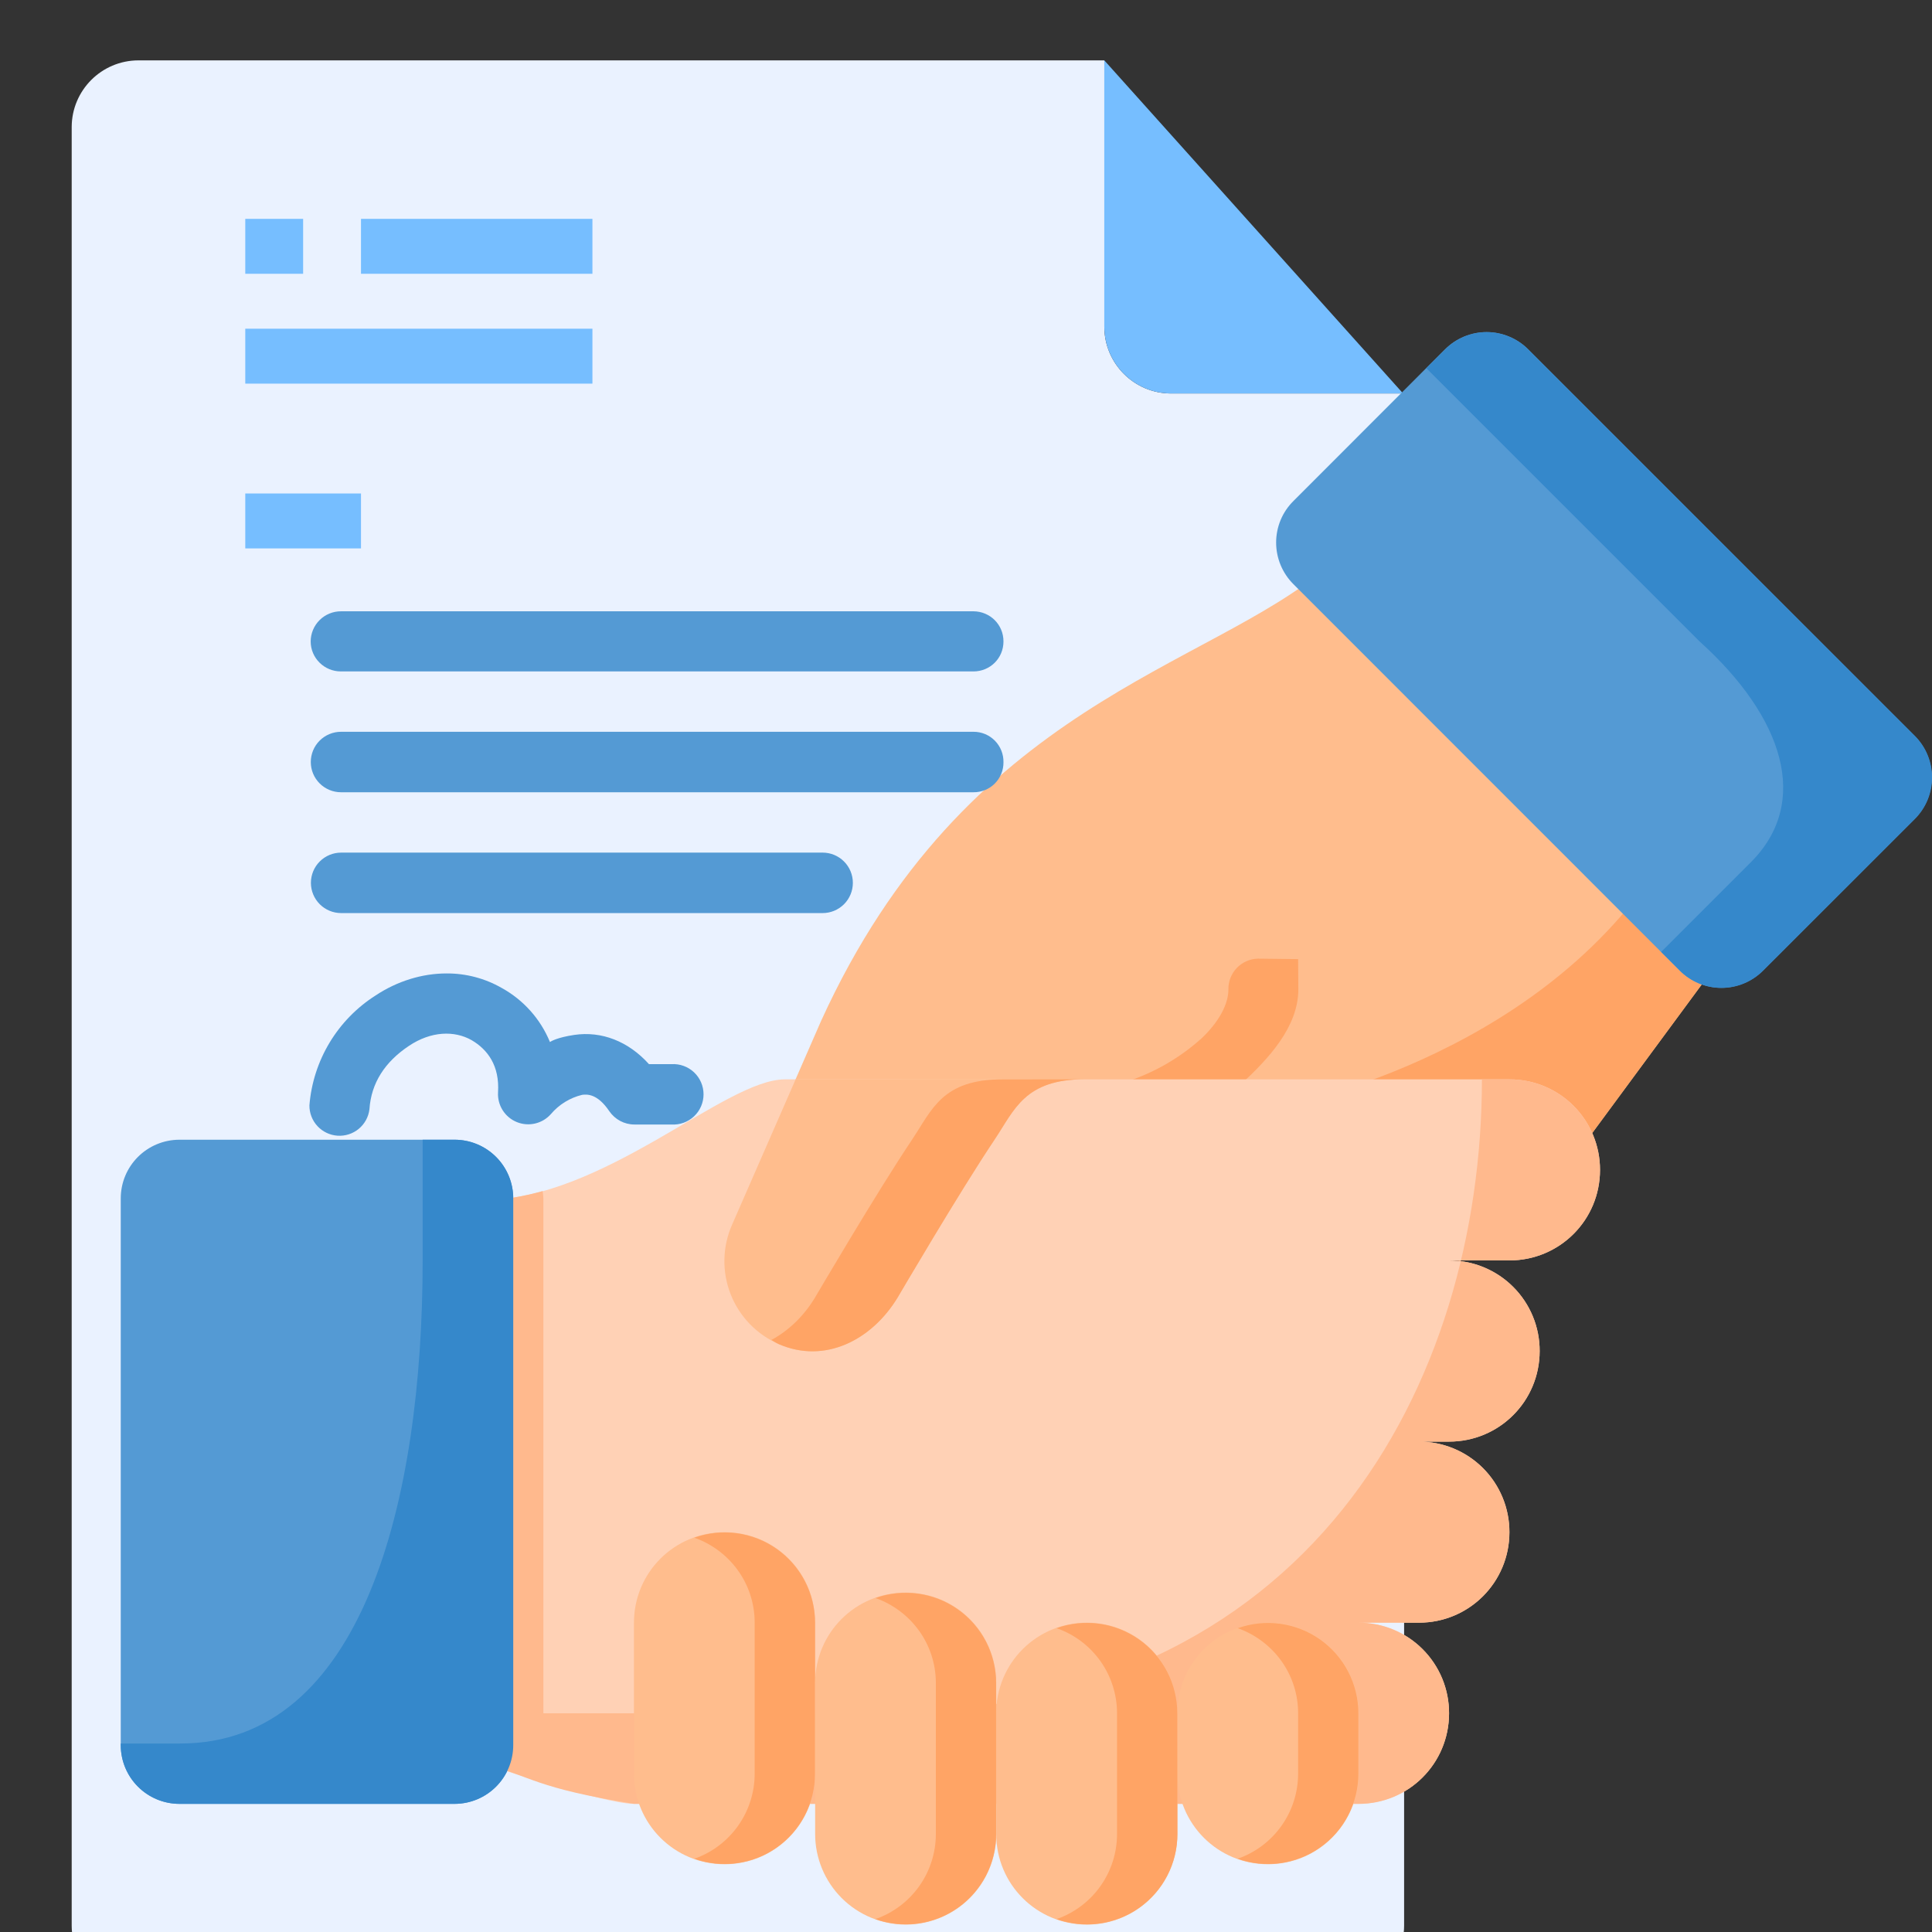<svg width="512" height="512" viewBox="0 0 512 512" fill="none" xmlns="http://www.w3.org/2000/svg">
<rect x="0" y="0" width="512" height="512" fill="#333333" stroke="none"/>
<g clip-path="url(#clip0_1_28)">
<path d="M372.103 104.538V510.345C372.074 520.082 364.186 527.97 354.448 528H36.655C26.914 527.97 19.031 520.082 19 510.345V33.655C19.031 23.918 26.914 16.03 36.655 16H292.655V86.621C292.686 96.358 300.57 104.246 310.31 104.276H371.836L372.103 104.538Z" fill="#EAF2FF"/>
<path d="M292.655 16L371.836 104.276H310.311C300.569 104.246 292.686 96.358 292.656 86.621L292.655 16Z" fill="#76BEFF"/>
<path d="M65 58H80.333V72.556H65V58ZM95.667 58H157V72.556H95.667V58ZM65 87.111H157V101.667H65V87.111ZM65 130.778H95.667V145.333H65V130.778Z" fill="#76BEFF"/>
<path d="M47.602 302.037H120.412C129.06 302.037 136.015 308.991 136.015 317.639V462.443C136.015 471.091 129.06 478.045 120.412 478.045H47.602C45.552 478.049 43.522 477.648 41.627 476.866C39.732 476.083 38.011 474.934 36.561 473.484C35.111 472.035 33.962 470.313 33.18 468.419C32.397 466.524 31.996 464.493 32 462.443V317.609C32 308.991 38.955 302.037 47.602 302.037Z" fill="#549AD4"/>
<path d="M400.012 310.05L287.531 302.037C287.531 302.037 268.906 294.024 263.554 302.037C254.331 315.764 237.852 343.885 237.852 343.885C230.989 355.223 218.501 361.513 206.346 356.191C203.459 354.933 200.848 353.118 198.663 350.85C196.479 348.581 194.763 345.905 193.614 342.972C192.466 340.04 191.907 336.91 191.969 333.762C192.032 330.613 192.714 327.508 193.979 324.624L217.594 270.56C255.994 186.29 320.006 177.431 352.026 150.036L456.041 254.051L420.664 302.037C417.792 304.879 418.064 310.412 400.012 310.05Z" fill="#FFBD8D"/>
<path d="M436.297 234.306C400.738 283.32 336.001 294.024 336.001 294.024V305.514L400.012 310.05C418.064 310.412 418.094 303.488 420.634 302.037L456.011 254.051L436.297 234.306ZM318.101 275.459C312.529 280.396 306.019 284.159 298.961 286.525C288.862 289.912 293.942 305.091 304.041 301.704C313.277 298.673 321.775 293.739 328.986 287.221C336.031 280.69 344.104 272.193 344.074 262.124L344.014 254.172L333.34 254.051C331.231 254.106 329.229 254.992 327.768 256.515C326.307 258.037 325.506 260.075 325.539 262.185C325.569 265.995 323.12 270.832 318.101 275.489V275.459Z" fill="#FFA465"/>
<path d="M208.009 286.042C191.983 286.042 159.992 318.032 128.002 318.032V467.341C128.002 467.341 159.992 478.045 168.005 478.045H360.009C373.313 478.045 384.017 467.341 384.017 454.037C384.025 450.882 383.409 447.757 382.206 444.84C381.002 441.924 379.234 439.274 377.003 437.043C374.772 434.812 372.122 433.044 369.206 431.84C366.29 430.637 363.164 430.021 360.009 430.029H376.035C389.308 430.029 400.012 419.325 400.012 406.051C400.02 402.896 399.405 399.771 398.201 396.855C396.997 393.938 395.229 391.288 392.998 389.057C390.767 386.826 388.118 385.058 385.201 383.855C382.285 382.651 379.159 382.035 376.004 382.043H384.017C397.321 382.043 408.025 371.34 408.025 358.035C408.033 354.88 407.418 351.755 406.214 348.838C405.01 345.922 403.242 343.272 401.011 341.041C398.78 338.81 396.13 337.042 393.214 335.839C390.298 334.635 387.172 334.019 384.017 334.027H400.012C413.317 334.027 424.02 323.324 424.02 310.05C424.028 306.895 423.413 303.769 422.209 300.853C421.005 297.936 419.237 295.286 417.006 293.056C414.775 290.825 412.126 289.056 409.209 287.853C406.293 286.649 403.167 286.034 400.012 286.042H208.009Z" fill="#FFD1B5"/>
<path d="M392.725 286.042C392.725 366.048 347.733 454.037 232.017 454.037H128.002V467.341C141.336 470.909 141.457 473.752 168.005 478.045H360.009C373.313 478.045 384.017 467.341 384.017 454.037C384.025 450.882 383.409 447.757 382.206 444.84C381.002 441.924 379.234 439.274 377.003 437.043C374.772 434.812 372.122 433.044 369.206 431.84C366.29 430.637 363.164 430.021 360.009 430.029H376.035C389.308 430.029 400.012 419.325 400.012 406.051C400.02 402.896 399.405 399.771 398.201 396.855C396.997 393.938 395.229 391.288 392.998 389.057C390.767 386.826 388.118 385.058 385.201 383.855C382.285 382.651 379.159 382.035 376.004 382.043H384.017C397.321 382.043 408.025 371.34 408.025 358.035C408.033 354.88 407.418 351.755 406.214 348.838C405.01 345.922 403.242 343.272 401.011 341.041C398.78 338.81 396.13 337.042 393.214 335.839C390.298 334.635 387.172 334.019 384.017 334.027H400.012C413.317 334.027 424.02 323.324 424.02 310.05C424.028 306.895 423.413 303.769 422.209 300.853C421.005 297.936 419.237 295.286 417.006 293.056C414.775 290.825 412.126 289.056 409.209 287.853C406.293 286.649 403.167 286.034 400.012 286.042H392.725Z" fill="#FFB98D"/>
<path d="M216.021 470.033V430.029C216.021 416.725 205.317 406.051 192.013 406.051C178.709 406.051 168.005 416.755 168.005 430.029V470.033C168.005 483.337 178.709 494.041 192.013 494.041C205.317 494.041 216.021 483.337 216.021 470.033Z" fill="#FFBD8D"/>
<path d="M199.996 430.029V470.033C199.998 474.987 198.46 479.819 195.594 483.861C192.728 487.902 188.677 490.952 184.001 492.589C187.614 493.878 191.485 494.279 195.286 493.76C199.087 493.24 202.708 491.815 205.843 489.604C208.979 487.393 211.537 484.462 213.303 481.056C215.069 477.65 215.991 473.869 215.991 470.033V430.029C215.986 426.195 215.061 422.418 213.293 419.016C211.525 415.614 208.966 412.686 205.831 410.479C202.696 408.272 199.077 406.849 195.278 406.331C191.48 405.813 187.612 406.215 184.001 407.503C193.313 410.799 199.996 419.567 199.996 430.029Z" fill="#FFA465"/>
<path d="M264.007 486.028V446.024C264.007 432.72 253.303 422.047 239.999 422.047C226.695 422.047 216.021 432.751 216.021 446.024V486.028C216.021 492.395 218.551 498.502 223.053 503.004C227.555 507.506 233.662 510.036 240.029 510.036C246.397 510.036 252.503 507.506 257.006 503.004C261.508 498.502 264.037 492.395 264.037 486.028H264.007Z" fill="#FFBD8D"/>
<path d="M128.002 318.032V462.231L142.909 468.128C143.624 466.318 143.993 464.389 143.997 462.443V317.609C143.997 316.944 143.876 316.309 143.816 315.643C138.585 317.095 133.293 318.062 128.002 318.062V318.032Z" fill="#FFB98D"/>
<path d="M112.007 302.037V334.027C112.007 398.039 95.981 462.05 47.784 462.05H32V462.443C32 471.091 38.955 478.045 47.602 478.045H120.412C129.06 478.045 136.015 471.091 136.015 462.443V317.609C136.019 315.56 135.618 313.531 134.835 311.638C134.052 309.745 132.902 308.025 131.452 306.578C130.002 305.131 128.28 303.985 126.386 303.205C124.491 302.426 122.461 302.029 120.412 302.037H112.007Z" fill="#3588CB"/>
<path d="M312.023 486.028V454.037C312.031 450.882 311.416 447.757 310.212 444.84C309.008 441.924 307.24 439.274 305.009 437.043C302.778 434.812 300.128 433.044 297.212 431.841C294.296 430.637 291.17 430.021 288.015 430.029C284.86 430.021 281.735 430.637 278.818 431.841C275.902 433.044 273.252 434.812 271.021 437.043C268.79 439.274 267.022 441.924 265.818 444.84C264.615 447.757 263.999 450.882 264.007 454.037V486.028C264.007 499.332 274.711 510.036 288.015 510.036C301.319 510.036 312.023 499.332 312.023 486.028Z" fill="#FFBD8D"/>
<path d="M360.009 470.033V454.037C360.017 450.882 359.401 447.757 358.198 444.84C356.994 441.924 355.226 439.274 352.995 437.043C350.764 434.812 348.114 433.044 345.198 431.841C342.281 430.637 339.156 430.021 336.001 430.029C332.848 430.025 329.726 430.644 326.813 431.849C323.9 433.055 321.254 434.823 319.026 437.054C316.799 439.285 315.033 441.933 313.832 444.847C312.63 447.762 312.015 450.885 312.023 454.037V470.063C312.023 483.337 322.727 494.041 336.001 494.041C349.305 494.041 360.009 483.337 360.009 470.033Z" fill="#FFBD8D"/>
<path d="M344.014 454.037V470.063C344.008 475.016 342.462 479.844 339.591 483.88C336.72 487.916 332.665 490.959 327.988 492.589C331.602 493.878 335.472 494.279 339.274 493.76C343.075 493.24 346.696 491.815 349.831 489.604C352.967 487.393 355.525 484.462 357.291 481.056C359.057 477.65 359.979 473.869 359.979 470.033V454.037C359.977 450.204 359.055 446.428 357.291 443.025C355.527 439.622 352.971 436.693 349.84 434.482C346.708 432.272 343.092 430.846 339.295 430.324C335.498 429.801 331.63 430.198 328.018 431.481C337.331 434.807 344.014 443.575 344.014 454.037ZM232.017 423.498C241.33 426.794 248.012 435.593 248.012 446.025V486.028C248.012 490.986 246.469 495.821 243.598 499.863C240.726 503.905 236.668 506.953 231.986 508.585C235.6 509.873 239.47 510.275 243.272 509.755C247.073 509.236 250.694 507.81 253.829 505.6C256.965 503.389 259.523 500.457 261.289 497.051C263.055 493.645 263.977 489.864 263.977 486.028V446.025C263.97 442.194 263.045 438.421 261.279 435.022C259.512 431.624 256.957 428.698 253.826 426.491C250.695 424.285 247.08 422.861 243.285 422.34C239.491 421.819 235.626 422.216 232.017 423.498ZM312.023 486.028C312.025 489.868 311.103 493.652 309.336 497.062C307.568 500.471 305.006 503.405 301.867 505.617C298.727 507.828 295.102 509.252 291.297 509.769C287.492 510.285 283.618 509.879 280.002 508.585C284.684 506.953 288.742 503.905 291.614 499.863C294.485 495.821 296.028 490.986 296.028 486.028V454.037C296.028 449.079 294.485 444.244 291.614 440.202C288.742 436.161 284.684 433.112 280.002 431.481C283.616 430.192 287.487 429.791 291.288 430.31C295.089 430.83 298.71 432.255 301.845 434.466C304.981 436.676 307.539 439.608 309.305 443.014C311.071 446.42 311.993 450.201 311.993 454.037L312.023 486.028Z" fill="#FFA465"/>
<path d="M210.851 286.042L193.979 324.624C192.715 327.51 192.034 330.617 191.974 333.767C191.913 336.917 192.475 340.047 193.626 342.98C194.778 345.912 196.497 348.589 198.685 350.856C200.873 353.123 203.486 354.936 206.376 356.191C218.501 361.513 230.988 355.223 237.882 343.854C237.882 343.854 254.331 315.764 263.554 302.037C268.905 294.024 271.536 286.011 287.562 286.011L210.851 286.042Z" fill="#FFBD8D"/>
<path d="M265.7 286.042C249.675 286.042 247.044 294.024 241.692 302.037C232.47 315.764 215.991 343.854 215.991 343.854C213.058 348.753 209.006 352.623 204.441 355.102C205.076 355.465 205.65 355.889 206.346 356.191C218.501 361.513 230.989 355.223 237.883 343.854C237.883 343.854 254.331 315.764 263.554 302.037C268.906 294.024 271.536 286.011 287.562 286.011L265.7 286.042Z" fill="#FFA465"/>
<path d="M342.774 132.771L382.928 92.586C384.375 91.133 386.095 89.979 387.989 89.192C389.883 88.405 391.914 88 393.965 88C396.016 88 398.047 88.405 399.941 89.192C401.835 89.979 403.554 91.133 405.001 92.586L507.353 194.968C508.807 196.415 509.96 198.135 510.747 200.029C511.534 201.923 511.939 203.954 511.939 206.005C511.939 208.056 511.534 210.086 510.747 211.98C509.96 213.874 508.807 215.594 507.353 217.041L467.198 257.196C465.752 258.649 464.032 259.803 462.138 260.59C460.244 261.377 458.213 261.782 456.162 261.782C454.111 261.782 452.08 261.377 450.186 260.59C448.292 259.803 446.573 258.649 445.126 257.196L342.774 154.814C341.32 153.367 340.167 151.647 339.38 149.753C338.593 147.859 338.188 145.828 338.188 143.777C338.188 141.726 338.593 139.696 339.38 137.802C340.167 135.908 341.32 134.218 342.774 132.771Z" fill="#549AD4"/>
<path d="M393.995 88.021C391.948 88.024 389.922 88.432 388.034 89.221C386.145 90.01 384.431 91.163 382.989 92.617L378 97.576L450.447 170.023C472.611 190.04 479.958 212.566 463.963 228.531L440.227 252.267L445.186 257.226C446.633 258.679 448.353 259.833 450.247 260.62C452.141 261.407 454.172 261.812 456.223 261.812C458.274 261.812 460.304 261.407 462.198 260.62C464.092 259.833 465.812 258.679 467.259 257.226L507.444 217.071C508.897 215.624 510.051 213.905 510.838 212.011C511.625 210.117 512.03 208.086 512.03 206.035C512.03 203.984 511.625 201.953 510.838 200.059C510.051 198.165 508.897 196.445 507.444 194.998L405.032 92.647C403.587 91.19 401.867 90.034 399.973 89.245C398.079 88.456 396.047 88.02 393.995 88.021Z" fill="#3588CB"/>
<path d="M90.376 162C89.324 161.996 88.281 162.199 87.307 162.598C86.334 162.997 85.448 163.584 84.701 164.326C83.954 165.067 83.361 165.948 82.954 166.919C82.548 167.889 82.337 168.93 82.333 169.983C82.333 174.397 85.961 177.965 90.376 177.935H257.979C262.363 177.935 265.931 174.458 265.931 169.983C265.931 165.508 262.363 162.03 257.979 162H90.376ZM90.376 193.93C88.251 193.93 86.213 194.774 84.71 196.277C83.207 197.78 82.363 199.818 82.363 201.943C82.363 204.068 83.207 206.106 84.71 207.609C86.213 209.111 88.251 209.956 90.376 209.956H257.979C259.026 209.968 260.066 209.77 261.036 209.375C262.007 208.98 262.888 208.394 263.629 207.654C264.37 206.913 264.955 206.031 265.35 205.061C265.746 204.091 265.943 203.051 265.931 202.003C265.951 200.948 265.76 199.899 265.369 198.918C264.978 197.938 264.395 197.045 263.654 196.293C262.913 195.541 262.03 194.944 261.055 194.538C260.08 194.133 259.034 193.926 257.979 193.93H90.376ZM90.406 225.951C88.281 225.951 86.243 226.795 84.74 228.298C83.238 229.8 82.394 231.839 82.394 233.964C82.394 236.089 83.238 238.127 84.74 239.63C86.243 241.132 88.281 241.976 90.406 241.976H218.006C220.131 241.976 222.169 241.132 223.671 239.63C225.174 238.127 226.018 236.089 226.018 233.964C226.018 231.839 225.174 229.8 223.671 228.298C222.169 226.795 220.131 225.951 218.006 225.951H90.406ZM118.345 257.972C111.874 257.972 105.283 259.998 99.538 263.807C94.562 266.974 90.388 271.251 87.345 276.304C84.302 281.357 82.472 287.046 82 292.925C81.98 294.965 82.74 296.934 84.126 298.431C85.512 299.927 87.418 300.836 89.453 300.971C91.487 301.107 93.497 300.458 95.069 299.159C96.64 297.859 97.655 296.008 97.905 293.984C98.359 286.999 102.017 281.405 108.367 277.172C114.233 273.241 120.431 273.06 124.997 275.66C129.23 278.14 132.435 282.433 131.982 289.509C131.892 291.169 132.321 292.817 133.21 294.223C134.098 295.628 135.402 296.723 136.941 297.354C138.48 297.986 140.176 298.123 141.796 297.746C143.416 297.37 144.879 296.499 145.982 295.254C148.133 292.717 151.034 290.928 154.266 290.144C155.597 289.962 158.348 289.841 161.463 294.468C162.975 296.675 165.454 298.005 168.115 298.005H177.942C179.033 298.072 180.127 297.915 181.156 297.544C182.185 297.172 183.126 296.594 183.923 295.845C184.72 295.096 185.355 294.191 185.789 293.187C186.223 292.183 186.447 291.101 186.447 290.008C186.447 288.914 186.223 287.832 185.789 286.828C185.355 285.824 184.72 284.92 183.923 284.17C183.126 283.421 182.185 282.843 181.156 282.471C180.127 282.1 179.033 281.943 177.942 282.01H171.985C166.543 275.963 159.437 273.181 152.15 274.269C147.705 274.935 146.072 275.932 145.74 276.144C143.235 270.048 138.722 264.992 132.949 261.812C128.513 259.274 123.486 257.949 118.375 257.972H118.345Z" fill="#549AD4"/>
</g>
<defs>
<clipPath id="clip0_1_28">
<rect width="512" height="512" fill="white"/>
</clipPath>
</defs>
</svg>
